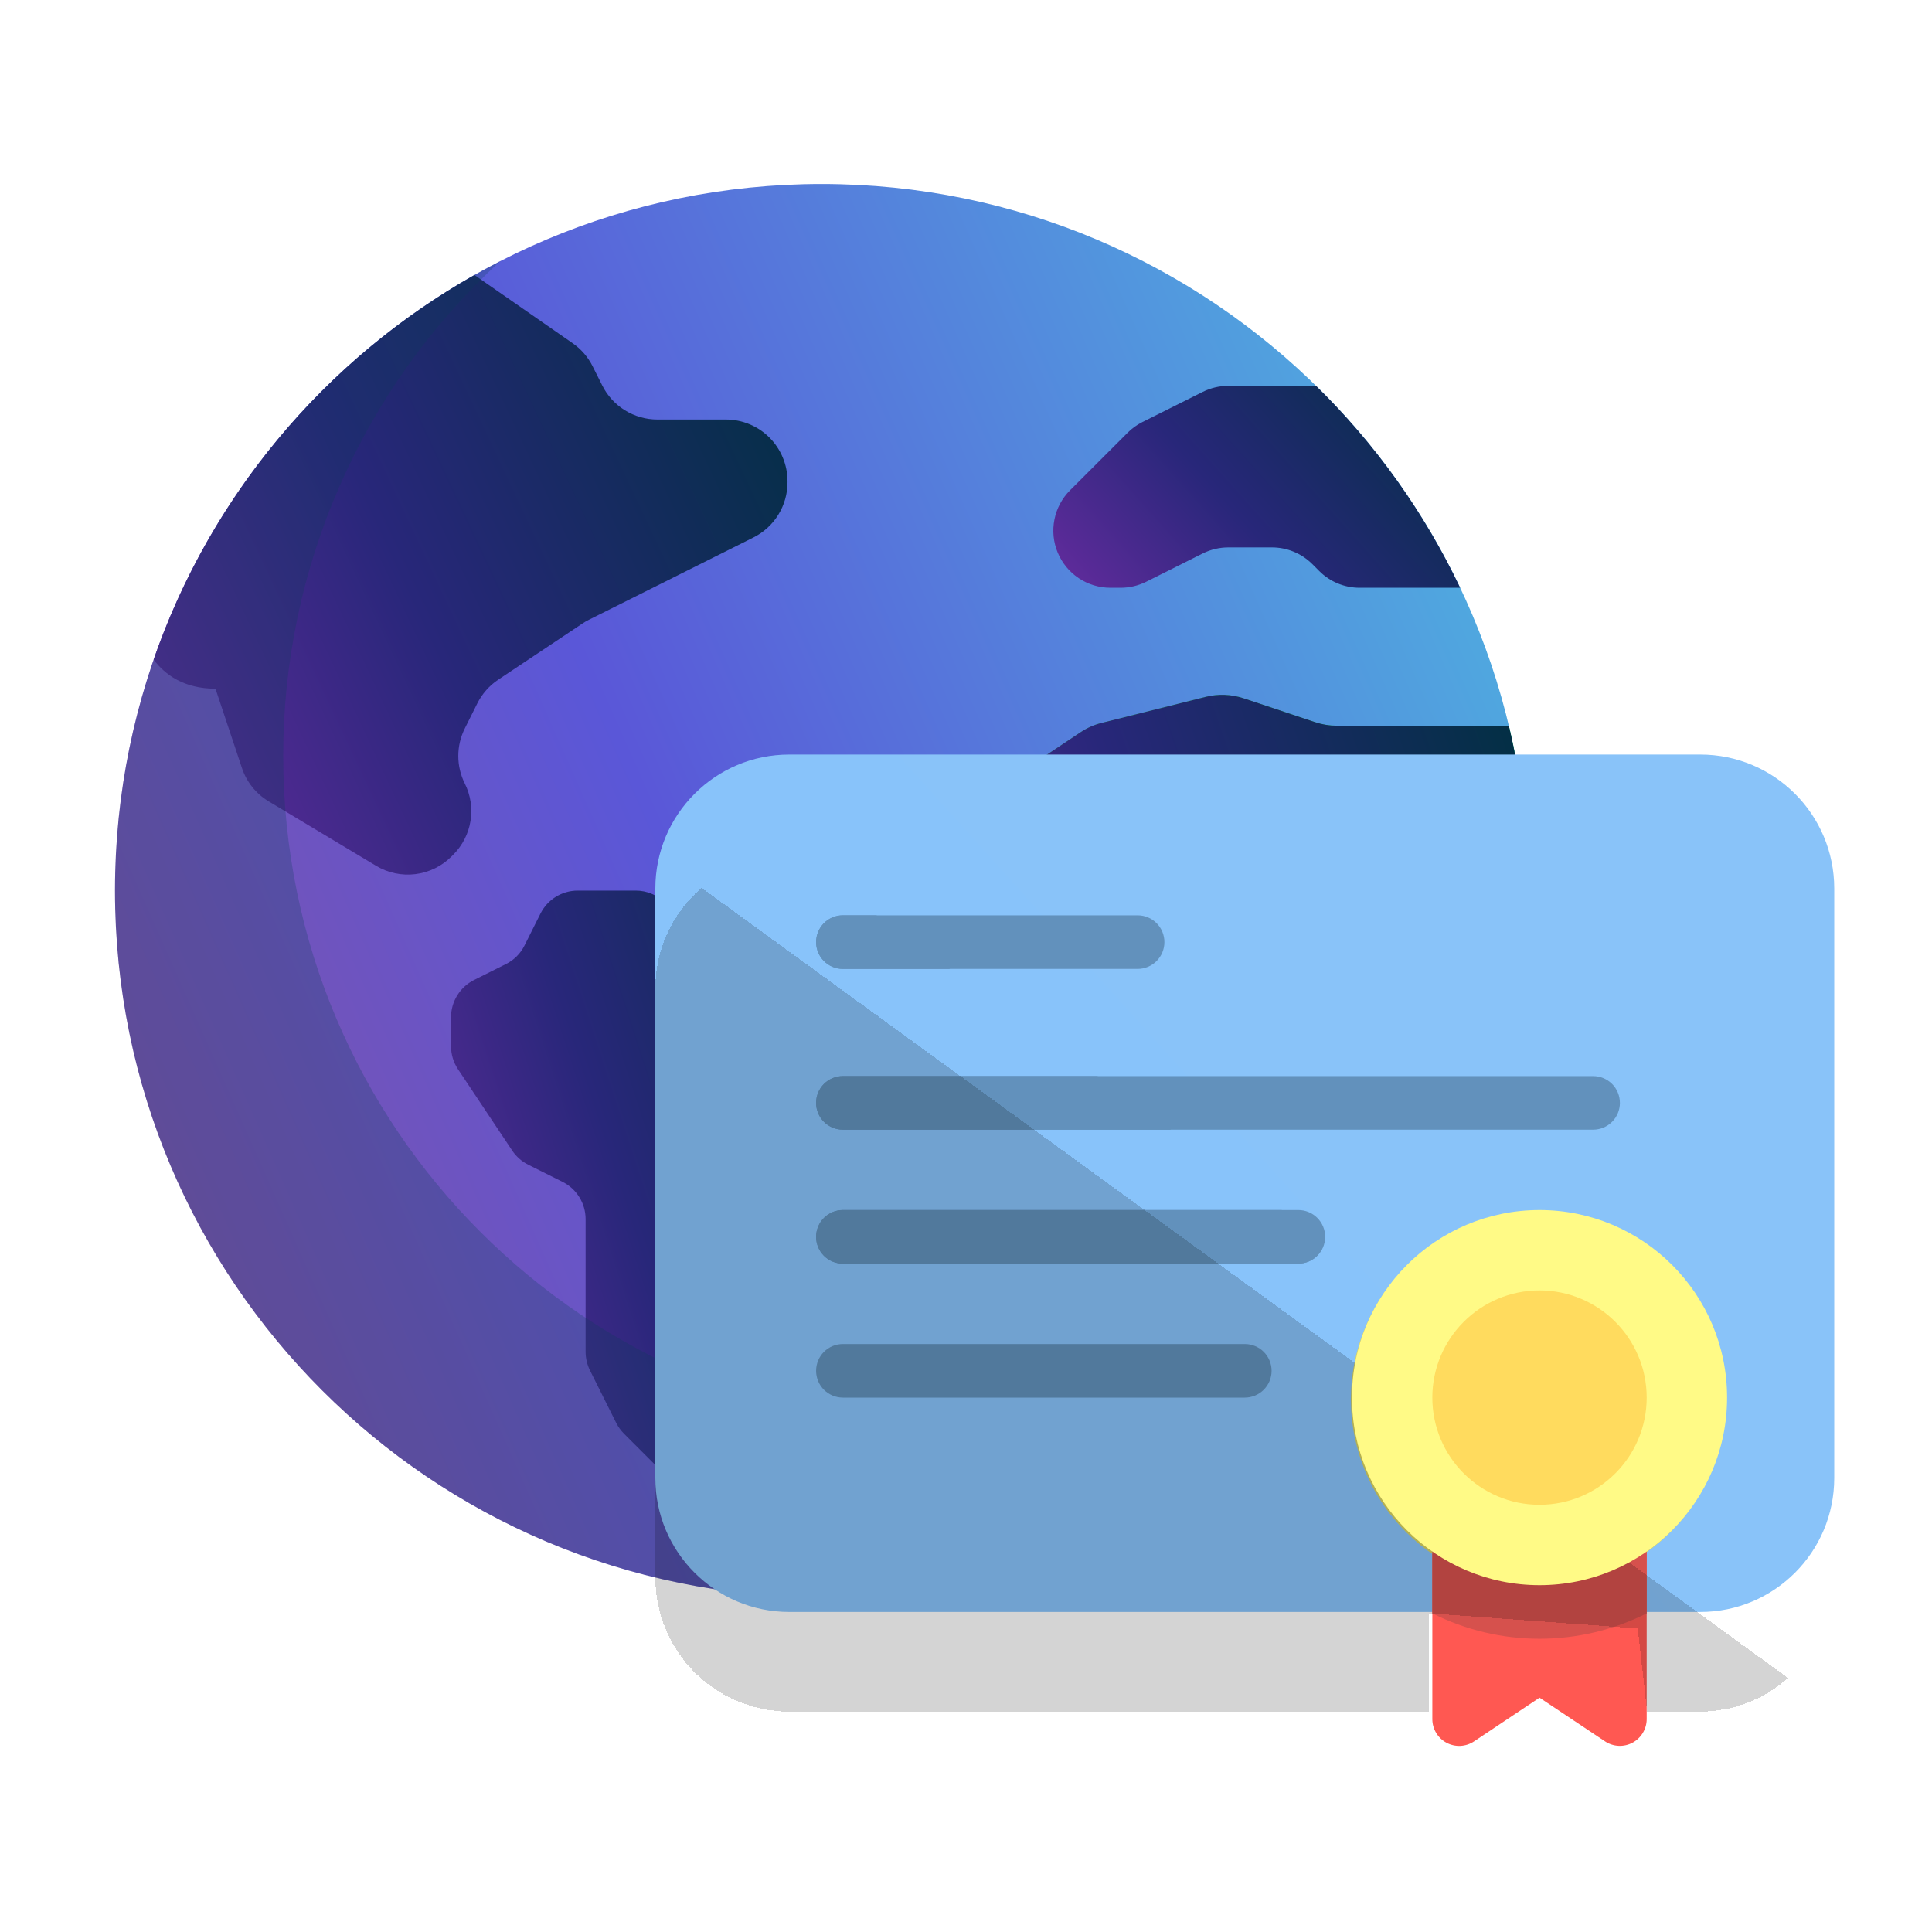 <svg width="75" height="75" viewBox="0 0 75 75" fill="none" xmlns="http://www.w3.org/2000/svg">
<path d="M31.894 62.003C47.043 62.003 59.324 49.722 59.324 34.573C59.324 19.424 47.043 7.143 31.894 7.143C16.745 7.143 4.464 19.424 4.464 34.573C4.464 49.722 16.745 62.003 31.894 62.003Z" fill="url(#paint0_linear_209_1911)"/>
<path d="M30.571 18.679V18.726C30.571 19.17 30.447 19.605 30.213 19.983C29.979 20.361 29.645 20.666 29.247 20.865L22.867 24.056C22.778 24.1 22.692 24.15 22.61 24.205L19.344 26.383C18.997 26.614 18.717 26.931 18.53 27.304L18.044 28.278C17.878 28.61 17.791 28.976 17.791 29.348C17.791 29.719 17.878 30.085 18.044 30.417C18.268 30.866 18.346 31.375 18.265 31.871C18.185 32.367 17.95 32.825 17.595 33.18L17.523 33.252C17.146 33.629 16.653 33.869 16.124 33.934C15.594 33.999 15.058 33.886 14.601 33.611L10.43 31.109C9.94 30.815 9.572 30.356 9.392 29.814L8.365 26.735C7.138 26.735 6.401 26.188 5.964 25.606V25.605C8.16 19.279 12.588 13.971 18.418 10.676L22.232 13.325C22.561 13.554 22.827 13.861 23.006 14.22L23.379 14.963C23.577 15.36 23.882 15.695 24.26 15.928C24.638 16.162 25.073 16.286 25.518 16.286H28.177C28.491 16.286 28.803 16.348 29.093 16.468C29.384 16.588 29.647 16.765 29.87 16.987C30.092 17.209 30.268 17.473 30.388 17.763C30.509 18.053 30.571 18.365 30.571 18.679Z" fill="url(#paint1_linear_209_1911)"/>
<path d="M34.489 42.102V43.453C34.49 43.627 34.462 43.799 34.407 43.964L33.304 47.273C33.225 47.511 33.092 47.727 32.914 47.904L30.917 49.901C30.691 50.126 30.538 50.414 30.476 50.727L29.42 56.004C29.372 56.245 29.269 56.471 29.12 56.667C28.97 56.862 28.778 57.021 28.558 57.131L27.693 57.564C27.39 57.716 27.047 57.768 26.712 57.714C26.378 57.659 26.069 57.501 25.829 57.261L24.225 55.657C24.103 55.534 24 55.393 23.922 55.238L22.903 53.2C22.792 52.976 22.734 52.728 22.733 52.478V47.326C22.733 47.027 22.65 46.733 22.492 46.478C22.335 46.223 22.11 46.016 21.842 45.882L20.506 45.214C20.254 45.089 20.04 44.9 19.884 44.666L17.781 41.51C17.604 41.245 17.509 40.934 17.509 40.615V39.489C17.509 39.189 17.593 38.895 17.751 38.64C17.908 38.385 18.133 38.179 18.401 38.044L19.64 37.425C19.953 37.27 20.207 37.016 20.362 36.703L20.982 35.464C21.116 35.197 21.322 34.971 21.577 34.814C21.832 34.657 22.126 34.573 22.425 34.573H24.677C24.889 34.573 25.099 34.614 25.295 34.696C25.491 34.777 25.669 34.896 25.819 35.046L26.179 35.406C26.329 35.556 26.507 35.675 26.703 35.756C26.899 35.837 27.109 35.879 27.321 35.879H27.65C27.862 35.879 28.072 35.921 28.268 36.002C28.464 36.083 28.642 36.202 28.791 36.352C28.941 36.502 29.06 36.68 29.142 36.876C29.223 37.071 29.264 37.281 29.264 37.493C29.265 37.793 29.348 38.087 29.506 38.342C29.663 38.597 29.888 38.803 30.156 38.938L33.597 40.657C33.865 40.791 34.09 40.998 34.248 41.253C34.405 41.508 34.489 41.802 34.489 42.102Z" fill="url(#paint2_linear_209_1911)"/>
<path d="M59.323 34.573C59.332 41.745 56.522 48.635 51.499 53.755L50.298 50.78C50.209 50.513 50.163 50.234 50.163 49.953V47.075C50.163 46.67 50.069 46.27 49.887 45.908L47.826 41.785C47.645 41.423 47.55 41.023 47.55 40.618V40.236C47.55 39.791 47.437 39.353 47.22 38.964C47.003 38.575 46.69 38.248 46.312 38.014C45.933 37.78 45.501 37.647 45.056 37.627C44.611 37.606 44.169 37.7 43.77 37.9L42.877 38.346C42.514 38.528 42.114 38.622 41.709 38.622H41.597C41.048 38.622 40.514 38.449 40.069 38.129C39.624 37.808 39.291 37.355 39.118 36.835L38.542 35.105C38.453 34.838 38.407 34.559 38.407 34.278V32.182C38.407 31.752 38.514 31.329 38.717 30.95C38.919 30.57 39.213 30.247 39.571 30.009L41.95 28.423C42.199 28.257 42.474 28.135 42.765 28.063L46.813 27.05C47.295 26.93 47.801 26.95 48.273 27.107L51.066 28.038C51.333 28.127 51.612 28.172 51.893 28.172H58.572C59.072 30.269 59.325 32.417 59.323 34.573Z" fill="#2ECC71"/>
<path d="M59.323 34.573C59.332 41.745 56.522 48.635 51.499 53.755L50.298 50.78C50.209 50.513 50.163 50.234 50.163 49.953V47.075C50.163 46.67 50.069 46.27 49.887 45.908L47.826 41.785C47.645 41.423 47.55 41.023 47.55 40.618V40.236C47.55 39.791 47.437 39.353 47.22 38.964C47.003 38.575 46.69 38.248 46.312 38.014C45.933 37.78 45.501 37.647 45.056 37.627C44.611 37.606 44.169 37.7 43.77 37.9L42.877 38.346C42.514 38.528 42.114 38.622 41.709 38.622H41.597C41.048 38.622 40.514 38.449 40.069 38.129C39.624 37.808 39.291 37.355 39.118 36.835L38.542 35.105C38.453 34.838 38.407 34.559 38.407 34.278V32.182C38.407 31.752 38.514 31.329 38.717 30.95C38.919 30.57 39.213 30.247 39.571 30.009L41.95 28.423C42.199 28.257 42.474 28.135 42.765 28.063L46.813 27.05C47.295 26.93 47.801 26.95 48.273 27.107L51.066 28.038C51.333 28.127 51.612 28.172 51.893 28.172H58.572C59.072 30.269 59.325 32.417 59.323 34.573Z" fill="url(#paint3_linear_209_1911)"/>
<path d="M56.683 22.817H52.781C52.193 22.817 51.629 22.584 51.214 22.168L50.945 21.899C50.529 21.483 49.965 21.25 49.377 21.25H47.684C47.34 21.25 47 21.33 46.691 21.484L44.494 22.584C44.186 22.737 43.846 22.817 43.501 22.817H43.107C42.668 22.817 42.24 22.687 41.875 22.444C41.511 22.2 41.227 21.854 41.059 21.449C40.891 21.044 40.847 20.598 40.933 20.168C41.018 19.738 41.229 19.343 41.539 19.033L43.772 16.801C43.94 16.632 44.134 16.492 44.347 16.385L46.691 15.213C46.999 15.059 47.339 14.979 47.684 14.98H51.089C53.4 17.243 55.294 19.896 56.683 22.817Z" fill="url(#paint4_linear_209_1911)"/>
<path opacity="0.25" d="M37.119 55.472C22.692 55.472 10.995 43.776 10.995 29.348C10.991 25.737 11.738 22.165 13.188 18.859C14.637 15.552 16.758 12.582 19.416 10.139C14.915 12.438 11.136 15.937 8.497 20.249C5.859 24.561 4.463 29.518 4.464 34.573C4.464 49.721 16.745 62.003 31.894 62.003C36.949 62.004 41.906 60.608 46.218 57.97C50.53 55.331 54.029 51.552 56.328 47.051C53.885 49.709 50.915 51.83 47.608 53.279C44.302 54.729 40.73 55.476 37.119 55.472Z" fill="#083C59"/>
<path d="M66.005 29.292H30.64C27.768 29.292 25.44 31.62 25.44 34.493V57.375C25.44 60.248 27.768 62.576 30.64 62.576H66.005C68.877 62.576 71.205 60.248 71.205 57.375V34.493C71.205 31.62 68.877 29.292 66.005 29.292Z" fill="url(#paint5_linear_209_1911)"/>
<path d="M44.162 37.613H32.721C32.445 37.613 32.18 37.503 31.985 37.308C31.79 37.113 31.681 36.849 31.681 36.573C31.681 36.297 31.79 36.032 31.985 35.837C32.18 35.642 32.445 35.533 32.721 35.533H44.162C44.438 35.533 44.703 35.642 44.898 35.837C45.093 36.032 45.202 36.297 45.202 36.573C45.202 36.849 45.093 37.113 44.898 37.308C44.703 37.503 44.438 37.613 44.162 37.613Z" fill="#6291BC"/>
<path d="M62.884 42.814C62.884 42.538 62.775 42.273 62.58 42.078C62.385 41.883 62.12 41.774 61.844 41.774H32.721C32.445 41.774 32.18 41.883 31.985 42.078C31.79 42.273 31.681 42.538 31.681 42.814C31.681 43.09 31.79 43.354 31.985 43.549C32.18 43.744 32.445 43.854 32.721 43.854H61.844C62.12 43.854 62.385 43.744 62.58 43.549C62.775 43.354 62.884 43.09 62.884 42.814Z" fill="#6291BC"/>
<path d="M51.443 48.014C51.443 47.738 51.333 47.474 51.138 47.279C50.943 47.084 50.679 46.974 50.403 46.974H32.721C32.445 46.974 32.18 47.084 31.985 47.279C31.79 47.474 31.681 47.738 31.681 48.014C31.681 48.29 31.79 48.555 31.985 48.75C32.18 48.945 32.445 49.054 32.721 49.054H50.403C50.679 49.054 50.943 48.945 51.138 48.75C51.333 48.555 51.443 48.29 51.443 48.014Z" fill="#6291BC"/>
<path d="M31.681 42.814C31.681 43.09 31.79 43.354 31.985 43.549C32.18 43.744 32.445 43.854 32.721 43.854H45.462L42.602 41.774H32.721C32.445 41.774 32.18 41.883 31.985 42.078C31.79 42.273 31.681 42.538 31.681 42.814Z" fill="#6291BC"/>
<path d="M31.681 36.573C31.681 36.849 31.79 37.113 31.985 37.308C32.18 37.503 32.445 37.613 32.721 37.613H36.881L34.021 35.533H32.721C32.445 35.533 32.18 35.642 31.985 35.837C31.79 36.032 31.681 36.297 31.681 36.573Z" fill="#6291BC"/>
<path d="M49.753 46.974H32.721C32.445 46.974 32.18 47.084 31.985 47.279C31.79 47.474 31.681 47.738 31.681 48.014C31.681 48.29 31.79 48.555 31.985 48.75C32.18 48.945 32.445 49.054 32.721 49.054H50.403C50.647 49.052 50.883 48.963 51.068 48.803C51.252 48.642 51.373 48.421 51.41 48.179L49.753 46.974Z" fill="#6291BC"/>
<path d="M48.323 54.255C48.598 54.255 48.863 54.145 49.058 53.95C49.253 53.755 49.363 53.491 49.363 53.215C49.363 52.939 49.253 52.674 49.058 52.479C48.863 52.284 48.598 52.175 48.323 52.175H32.721C32.445 52.175 32.18 52.284 31.985 52.479C31.79 52.674 31.681 52.939 31.681 53.215C31.681 53.491 31.79 53.755 31.985 53.95C32.18 54.145 32.445 54.255 32.721 54.255H48.323Z" fill="#6291BC"/>
<path d="M62.884 54.452H56.643C56.367 54.452 56.103 54.562 55.908 54.757C55.713 54.952 55.603 55.217 55.603 55.492V66.736C55.603 66.924 55.654 67.109 55.751 67.271C55.848 67.432 55.986 67.565 56.153 67.653C56.319 67.742 56.505 67.784 56.694 67.775C56.882 67.766 57.064 67.706 57.22 67.602L59.764 65.904L62.307 67.6C62.463 67.704 62.645 67.764 62.833 67.773C63.021 67.782 63.208 67.74 63.374 67.652C63.54 67.563 63.678 67.431 63.775 67.27C63.872 67.109 63.924 66.924 63.924 66.736V55.492C63.924 55.217 63.814 54.952 63.619 54.757C63.424 54.562 63.16 54.452 62.884 54.452Z" fill="#FF5852"/>
<path d="M53.882 49.977C53.307 50.748 52.891 51.626 52.658 52.56C52.425 53.493 52.379 54.464 52.524 55.415C52.669 56.366 53.001 57.279 53.501 58.101C54.001 58.923 54.659 59.638 55.437 60.204C56.215 60.77 57.097 61.175 58.033 61.398C58.969 61.62 59.94 61.655 60.89 61.499C61.839 61.344 62.748 61.002 63.565 60.493C64.381 59.983 65.088 59.317 65.645 58.533L53.882 49.977Z" fill="#D9D461"/>
<path d="M62.884 54.452H56.643C56.367 54.452 56.103 54.562 55.908 54.757C55.713 54.952 55.603 55.217 55.603 55.492V62.631C56.894 63.279 58.319 63.616 59.764 63.616C61.208 63.616 62.633 63.279 63.924 62.631V55.492C63.924 55.217 63.814 54.952 63.619 54.757C63.424 54.562 63.16 54.452 62.884 54.452Z" fill="#D6514D"/>
<g filter="url(#filter0_d_209_1911)">
<path d="M27.233 30.465C26.673 30.948 26.222 31.546 25.913 32.219C25.604 32.891 25.442 33.622 25.44 34.362V57.244C25.442 58.623 25.99 59.945 26.965 60.92C27.94 61.895 29.262 62.443 30.64 62.445H55.479V58.629L63.578 59.215L63.943 62.445H66.005C67.261 62.44 68.473 61.976 69.412 61.141L27.233 30.465Z" fill="black" fill-opacity="0.17" shape-rendering="crispEdges"/>
</g>
<path d="M59.764 61.536C63.785 61.536 67.045 58.276 67.045 54.255C67.045 50.234 63.785 46.974 59.764 46.974C55.743 46.974 52.483 50.234 52.483 54.255C52.483 58.276 55.743 61.536 59.764 61.536Z" fill="#FFFA86"/>
<path d="M59.763 58.415C62.061 58.415 63.924 56.553 63.924 54.255C63.924 51.957 62.061 50.094 59.763 50.094C57.466 50.094 55.603 51.957 55.603 54.255C55.603 56.553 57.466 58.415 59.763 58.415Z" fill="#FFDB5E"/>
<defs>
<filter id="filter0_d_209_1911" x="21.44" y="30.465" width="51.972" height="39.98" filterUnits="userSpaceOnUse" color-interpolation-filters="sRGB">
<feFlood flood-opacity="0" result="BackgroundImageFix"/>
<feColorMatrix in="SourceAlpha" type="matrix" values="0 0 0 0 0 0 0 0 0 0 0 0 0 0 0 0 0 0 127 0" result="hardAlpha"/>
<feOffset dy="4"/>
<feGaussianBlur stdDeviation="2"/>
<feComposite in2="hardAlpha" operator="out"/>
<feColorMatrix type="matrix" values="0 0 0 0 0 0 0 0 0 0 0 0 0 0 0 0 0 0 0.25 0"/>
<feBlend mode="normal" in2="BackgroundImageFix" result="effect1_dropShadow_209_1911"/>
<feBlend mode="normal" in="SourceGraphic" in2="effect1_dropShadow_209_1911" result="shape"/>
</filter>
<linearGradient id="paint0_linear_209_1911" x1="47.928" y1="-28.859" x2="-34.683" y2="7.779" gradientUnits="userSpaceOnUse">
<stop stop-color="#4CC7E2"/>
<stop offset="0.5" stop-color="#5A57D8"/>
<stop offset="0.786" stop-color="#8151A8"/>
</linearGradient>
<linearGradient id="paint1_linear_209_1911" x1="25.459" y1="-4.599" x2="-10.892" y2="12.444" gradientUnits="userSpaceOnUse">
<stop offset="0.036" stop-color="#003040"/>
<stop offset="0.505" stop-color="#28277A"/>
<stop offset="0.901" stop-color="#6E2CA4"/>
</linearGradient>
<linearGradient id="paint2_linear_209_1911" x1="30.962" y1="19.373" x2="3.289" y2="28.37" gradientUnits="userSpaceOnUse">
<stop offset="0.036" stop-color="#003040"/>
<stop offset="0.505" stop-color="#28277A"/>
<stop offset="0.901" stop-color="#6E2CA4"/>
</linearGradient>
<linearGradient id="paint3_linear_209_1911" x1="54.978" y1="9.397" x2="21.324" y2="21.053" gradientUnits="userSpaceOnUse">
<stop offset="0.036" stop-color="#003040"/>
<stop offset="0.505" stop-color="#28277A"/>
<stop offset="0.901" stop-color="#6E2CA4"/>
</linearGradient>
<linearGradient id="paint4_linear_209_1911" x1="53.402" y1="9.836" x2="37.579" y2="23.976" gradientUnits="userSpaceOnUse">
<stop offset="0.036" stop-color="#003040"/>
<stop offset="0.505" stop-color="#28277A"/>
<stop offset="0.901" stop-color="#6E2CA4"/>
</linearGradient>
<linearGradient id="paint5_linear_209_1911" x1="75.312" y1="25.772" x2="27.2" y2="69.19" gradientUnits="userSpaceOnUse">
<stop stop-color="#89C3F9"/>
<stop offset="1" stop-color="#88C3FA"/>
</linearGradient>
</defs>
</svg>
